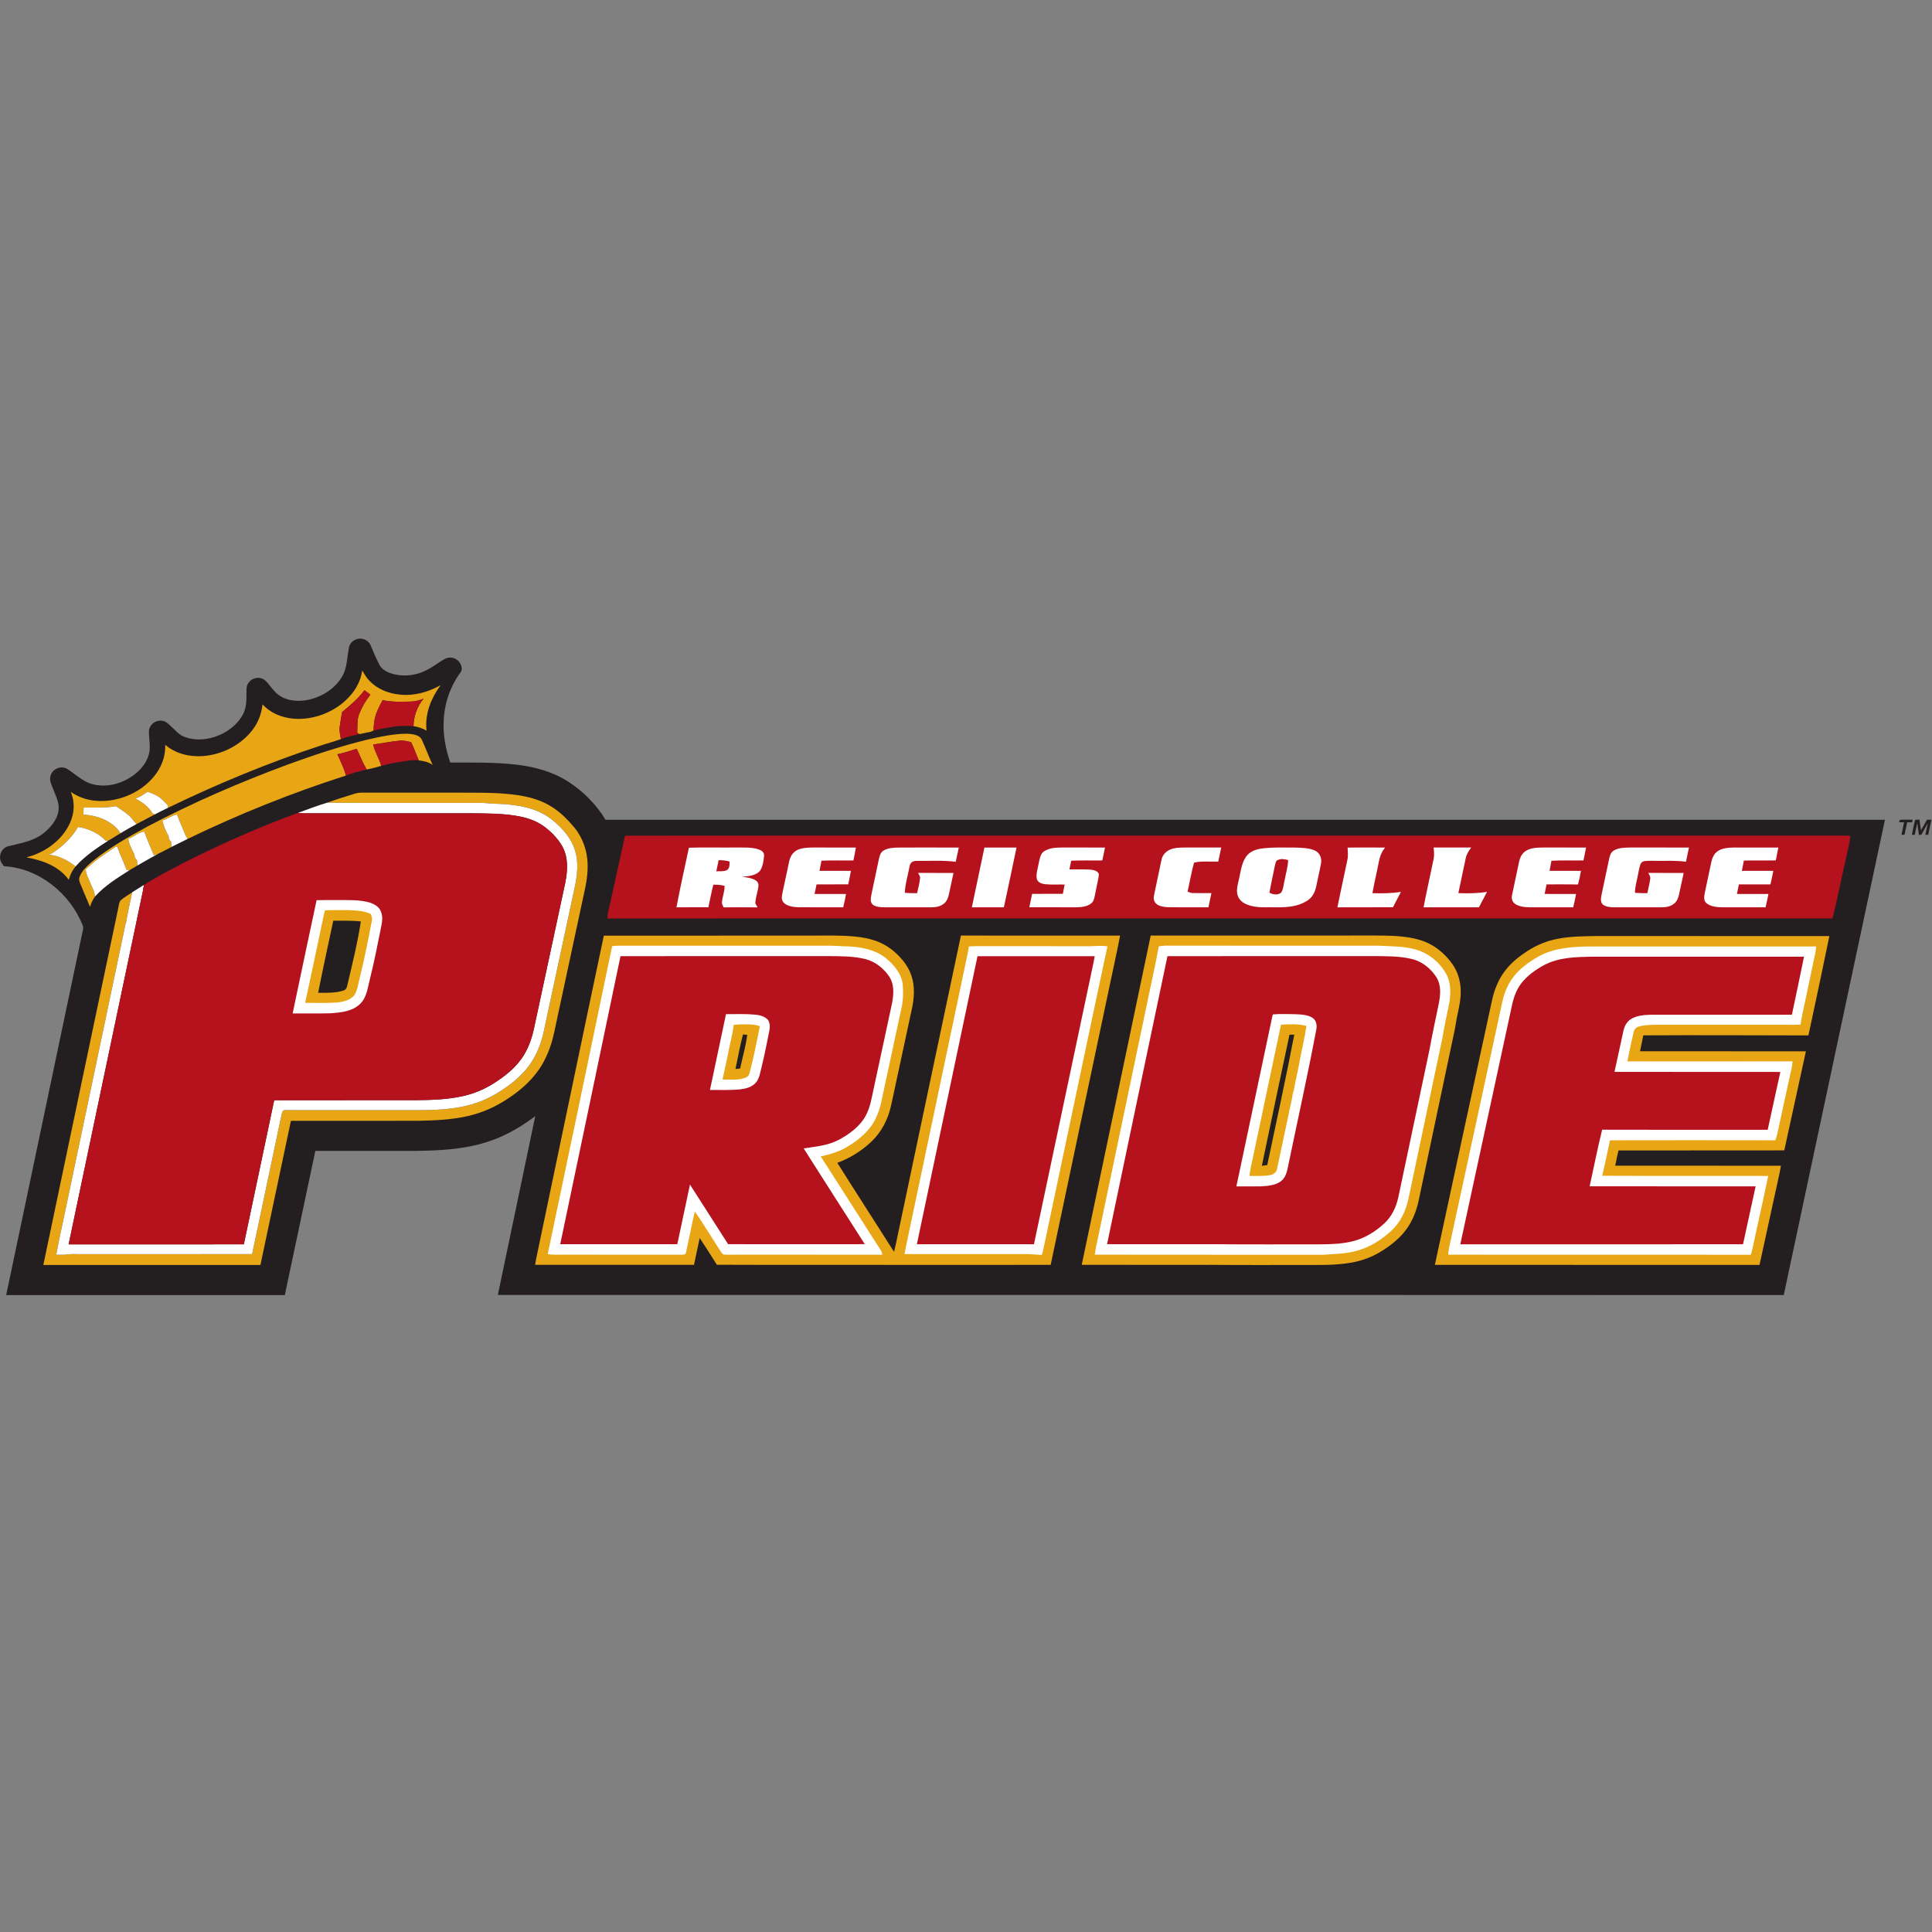 <?xml version="1.0" encoding="UTF-8"?>
<svg width="200px" height="200px" viewBox="0 0 200 200" version="1.1" xmlns="http://www.w3.org/2000/svg" xmlns:xlink="http://www.w3.org/1999/xlink">
    <rect x="0" y="0" width="200" height="200" fill="#808080" stroke="none"/>
    <!-- Generator: Sketch 51.3 (57544) - http://www.bohemiancoding.com/sketch -->
    <title>regis-ma</title>
    <desc>Created with Sketch.</desc>
    <defs></defs>
    <g id="regis-ma" stroke="none" stroke-width="1" fill="none" fill-rule="evenodd">
        <g id="regis-ma_BGL">
            <g id="regis-ma" transform="translate(0, 66)">
                <path d="M37.586,0.15 C37.96,0.252 38.237,0.493 38.385,0.852 C38.656,1.5 38.93,2.144 39.252,2.771 C39.484,3.23 39.908,3.499 40.379,3.671 C41.642,4.11 43.047,3.958 44.223,3.341 C44.842,3.012 45.407,2.579 46.013,2.228 C46.549,1.912 47.272,2.092 47.606,2.615 C47.783,2.902 47.912,3.335 47.662,3.621 C46.584,5.095 45.982,6.883 45.928,8.707 C45.861,10.16 46.145,11.568 46.611,12.939 C48.843,12.943 51.157,12.895 53.373,13.146 C55.269,13.364 57.083,13.832 58.718,14.848 C60.31,15.852 61.717,17.243 62.681,18.864 C106.83,18.866 150.98,18.862 195.128,18.866 C191.634,35.264 188.149,51.664 184.654,68.062 C169.497,68.054 154.336,68.071 139.18,68.054 C109.965,68.048 80.751,68.052 51.537,68.052 C52.826,61.88 54.124,55.711 55.411,49.539 C53.794,50.77 52.029,51.763 50.068,52.326 C47.802,52.992 45.378,53.112 43.028,53.139 C39.567,53.141 36.105,53.139 32.644,53.141 C31.589,58.117 30.544,63.097 29.483,68.072 C19.869,68.067 10.254,68.072 0.64,68.069 C3.247,55.652 5.856,43.233 8.469,30.815 C8.512,30.502 8.693,30.105 8.568,29.806 C7.25,26.493 4.033,23.864 0.411,23.672 C0.138,23.346 -0.048,23.027 0.014,22.582 C0.064,22.153 0.371,21.744 0.79,21.618 C2.018,21.3 3.3,21.132 4.346,20.37 C5.138,19.808 5.912,18.91 6.054,17.922 C6.178,17.148 5.799,16.477 5.541,15.774 C5.369,15.293 5.071,14.839 5.23,14.312 C5.43,13.585 6.309,13.216 6.963,13.6 C7.644,14.039 8.275,14.613 9.004,14.973 C10.374,15.58 11.96,15.349 13.238,14.625 C14.222,14.078 15.09,13.221 15.402,12.115 C15.643,11.293 15.37,10.374 15.427,9.585 C15.553,8.805 16.44,8.368 17.141,8.727 C17.738,9.109 18.167,9.741 18.763,10.126 C19.489,10.517 20.396,10.607 21.203,10.509 C22.765,10.317 24.377,9.383 25.137,7.975 C25.616,7.089 25.48,6.251 25.522,5.292 C25.539,4.562 26.279,4.035 26.98,4.204 C27.574,4.31 27.934,5.069 28.35,5.469 C29.11,6.397 30.274,6.641 31.422,6.521 C32.979,6.341 34.56,5.454 35.382,4.095 C35.976,3.156 35.907,1.984 36.146,0.931 C36.321,0.342 36.998,-0.018 37.586,0.15 Z" id="Shape" fill="#231F20" fill-rule="nonzero"></path>
                <path d="M37.495,3.409 C37.73,3.798 37.946,4.18 38.271,4.505 C39.091,5.35 40.226,5.789 41.384,5.904 C42.872,6.059 44.319,5.658 45.61,4.929 C44.608,6.314 43.966,7.898 44.156,9.637 C43.72,9.385 43.305,9.249 42.805,9.171 C42.818,8.167 43.192,7.083 43.859,6.323 C43.428,6.493 42.991,6.62 42.525,6.626 C41.537,6.645 40.575,6.697 39.605,6.474 C39.286,7.108 38.92,7.754 38.791,8.456 C38.707,8.843 38.679,9.237 38.666,9.632 C38.567,9.673 38.466,9.714 38.365,9.753 C37.98,9.837 37.591,9.908 37.206,9.995 C37.131,9.947 37.055,9.898 36.979,9.847 C37.02,9.213 36.932,8.45 37.2,7.866 C37.489,7.156 37.859,6.509 38.344,5.914 C38.144,5.758 37.939,5.599 37.731,5.454 C37.065,6.326 36.264,7.026 35.412,7.709 C35.331,8.209 35.239,8.709 35.171,9.213 C35.108,9.666 35.215,10.068 35.29,10.511 C34.589,10.767 33.865,10.953 33.158,11.192 C27.762,12.967 22.495,15.152 17.383,17.629 C17.375,17.534 17.367,17.44 17.358,17.345 C17.09,17.075 16.828,16.78 16.525,16.551 C16.146,16.289 15.711,16.103 15.273,15.968 C14.867,16.246 14.482,16.525 13.997,16.659 C14.684,16.999 15.404,17.512 15.782,18.194 C15.861,18.232 15.941,18.271 16.02,18.31 C15.391,18.649 14.758,18.983 14.125,19.314 C13.87,19.023 13.643,18.7 13.364,18.435 C12.954,18.067 12.462,17.764 12.006,17.456 C10.89,17.657 9.782,17.595 8.655,17.59 C8.649,17.836 8.644,18.082 8.638,18.328 C10.096,18.41 11.649,18.984 12.479,20.251 C12.058,20.507 11.644,20.779 11.214,21.021 C11.128,21.028 11.042,21.036 10.956,21.042 C10.216,20.247 9.137,19.764 8.074,19.606 C7.601,20.437 6.948,21.141 6.208,21.739 C5.808,22.025 5.495,22.338 5.022,22.483 C6.03,22.534 7.046,23.071 7.821,23.696 C7.469,24.131 7.261,24.538 7.126,25.083 C6.059,23.64 4.435,23.074 2.738,22.751 C4.609,22.285 6.426,21.006 7.232,19.218 C7.714,18.178 7.768,17.042 7.332,15.976 C8.503,16.805 9.979,17.056 11.382,16.858 C13.281,16.611 15.155,15.565 16.245,13.971 C16.837,13.103 17.131,12.158 17.104,11.103 C18.174,12.016 19.561,12.356 20.948,12.274 C22.813,12.151 24.664,11.282 25.893,9.864 C26.638,9.016 27.052,8.037 27.18,6.915 C28.014,7.836 29.187,8.297 30.408,8.397 C32.141,8.535 33.926,7.963 35.303,6.912 C36.425,6.035 37.298,4.85 37.495,3.409 Z" id="Shape" fill="#E8A614" fill-rule="nonzero"></path>
                <path d="M37.731,5.454 C37.939,5.599 38.144,5.758 38.344,5.914 C37.859,6.509 37.489,7.156 37.2,7.866 C36.932,8.45 37.02,9.213 36.979,9.847 C37.055,9.898 37.131,9.947 37.206,9.995 C36.556,10.139 35.912,10.266 35.29,10.511 C35.215,10.068 35.108,9.666 35.171,9.213 C35.239,8.709 35.331,8.209 35.412,7.709 C36.264,7.026 37.065,6.326 37.731,5.454 Z" id="Shape" fill="#B6121D" fill-rule="nonzero"></path>
                <path d="M43.859,6.323 C43.192,7.083 42.818,8.167 42.805,9.171 C42.033,9.121 41.268,9.122 40.505,9.269 C39.773,9.382 39.061,9.49 38.365,9.753 C38.466,9.714 38.567,9.673 38.666,9.632 C38.679,9.237 38.707,8.843 38.791,8.456 C38.92,7.754 39.286,7.108 39.605,6.474 C40.575,6.697 41.537,6.645 42.525,6.626 C42.991,6.62 43.428,6.493 43.859,6.323 Z" id="Shape" fill="#B6121D" fill-rule="nonzero"></path>
                <path d="M42.146,9.955 C42.646,9.979 43.44,10.053 43.669,10.585 C44.064,11.444 44.394,12.332 44.787,13.19 C44.362,12.862 43.874,12.789 43.356,12.713 C43.076,12.088 42.859,11.441 42.559,10.825 C42.22,10.752 41.862,10.655 41.514,10.66 C40.546,10.743 39.589,10.941 38.63,11.073 C38.804,11.854 39.252,12.511 39.469,13.283 C38.97,13.432 38.467,13.561 37.956,13.661 C37.568,12.964 37.247,12.238 36.927,11.51 C36.259,11.719 35.618,11.953 34.926,12.078 C35.247,12.794 35.615,13.526 35.811,14.286 C30.198,16.078 24.709,18.288 19.406,20.852 C19.109,20.314 18.926,19.74 18.666,19.185 C18.555,18.892 18.442,18.601 18.323,18.312 C17.765,18.408 17.363,18.79 16.816,18.922 C16.92,19.497 17.179,20.048 17.452,20.559 C17.464,20.654 17.474,20.75 17.485,20.845 C17.563,20.951 17.643,21.056 17.722,21.161 C17.731,21.332 17.739,21.504 17.748,21.676 C17.291,21.907 16.852,22.16 16.387,22.372 C16.233,22.428 16.081,22.482 15.928,22.539 C15.579,21.724 15.233,20.906 14.919,20.076 C14.294,20.179 13.894,20.632 13.286,20.824 C13.336,21.393 13.673,21.946 13.913,22.459 C13.928,22.562 13.943,22.665 13.958,22.767 C14.034,22.863 14.11,22.959 14.184,23.056 C14.198,23.235 14.211,23.416 14.225,23.595 C13.952,23.765 13.677,23.929 13.397,24.088 C13.298,24.076 13.199,24.062 13.099,24.048 C12.818,23.224 12.403,22.454 12.132,21.628 C12.076,21.637 12.019,21.645 11.961,21.656 C11.197,22.202 10.389,22.683 9.658,23.295 C9.397,23.523 9.147,23.762 8.874,23.976 C8.885,24.509 9.163,24.888 9.349,25.404 C9.532,25.904 9.809,26.276 9.822,26.823 C9.591,27.161 9.433,27.481 9.319,27.876 C9.004,27.11 8.676,26.351 8.353,25.589 C8.247,25.301 8.115,25.066 8.245,24.76 C8.476,24.11 9.097,23.565 9.613,23.129 C11.321,21.744 13.343,20.613 15.269,19.56 C19.919,17.104 24.78,15.004 29.707,13.176 C32.418,12.187 35.176,11.262 37.981,10.579 C39.33,10.264 40.757,9.955 42.146,9.955 Z" id="Shape" fill="#E8A614" fill-rule="nonzero"></path>
                <path d="M41.514,10.66 C41.862,10.655 42.22,10.752 42.559,10.825 C42.859,11.441 43.076,12.088 43.356,12.713 C42.719,12.632 42.145,12.772 41.519,12.853 C40.818,12.967 40.144,13.07 39.469,13.283 C39.252,12.511 38.804,11.854 38.63,11.073 C39.589,10.941 40.546,10.743 41.514,10.66 Z" id="Shape" fill="#B6121D" fill-rule="nonzero"></path>
                <path d="M36.927,11.51 C37.247,12.238 37.568,12.964 37.956,13.661 C37.229,13.812 36.503,14.023 35.811,14.286 C35.615,13.526 35.247,12.794 34.926,12.078 C35.618,11.953 36.259,11.719 36.927,11.51 Z" id="Shape" fill="#B6121D" fill-rule="nonzero"></path>
                <path d="M15.273,15.968 C15.711,16.103 16.146,16.289 16.525,16.551 C16.828,16.78 17.09,17.075 17.358,17.345 C17.367,17.44 17.375,17.534 17.383,17.629 C16.924,17.847 16.468,18.069 16.02,18.31 C15.941,18.271 15.861,18.232 15.782,18.194 C15.404,17.512 14.684,16.999 13.997,16.659 C14.482,16.525 14.867,16.246 15.273,15.968 Z" id="Shape" fill="#FFFFFF" fill-rule="nonzero"></path>
                <path d="M38.233,16.056 C41.43,16.057 44.627,16.056 47.823,16.056 C49.085,16.057 50.35,16.053 51.61,16.117 C53.401,16.247 55.157,16.423 56.758,17.309 C57.86,17.912 58.715,18.779 59.514,19.732 C60.125,20.516 60.546,21.455 60.721,22.434 C60.954,23.65 60.796,24.915 60.538,26.115 C59.488,30.993 58.44,35.873 57.394,40.753 C57.137,41.98 56.741,43.153 56.098,44.236 C55.221,45.711 53.967,46.816 52.545,47.749 C51.286,48.591 49.89,49.206 48.411,49.538 C46.741,49.918 44.988,49.992 43.281,50.023 C38.892,50.032 34.503,50.02 30.115,50.028 C29.062,55.002 28.015,59.977 26.959,64.95 C19.468,64.951 11.976,64.954 4.485,64.95 C7.05,52.678 9.642,40.406 12.215,28.135 C12.286,27.845 12.308,27.5 12.452,27.235 C12.821,26.902 13.276,26.656 13.683,26.371 C13.449,27.508 13.176,28.646 13.001,29.793 C12.994,29.663 12.989,29.534 12.983,29.404 C12.948,29.889 12.862,30.357 12.747,30.828 C10.763,40.273 8.771,49.735 6.791,59.179 C6.472,60.75 6.102,62.314 5.822,63.893 C6.12,63.894 6.418,63.899 6.715,63.893 C7.254,63.788 7.784,63.833 8.328,63.83 C14.252,63.825 20.177,63.835 26.101,63.823 C27.114,59.027 28.132,54.222 29.139,49.425 C29.194,49.259 29.208,49.035 29.362,48.936 C29.707,48.9 30.062,48.926 30.41,48.922 C34.532,48.924 38.654,48.921 42.776,48.924 C44.992,48.925 47.103,48.895 49.234,48.196 C50.727,47.709 52.019,46.891 53.238,45.915 C53.861,45.377 54.466,44.772 54.925,44.085 C55.608,43.083 56.035,41.937 56.294,40.758 C57.316,36.008 58.334,31.256 59.355,26.505 C59.661,25.113 59.955,23.746 59.603,22.329 C59.264,20.861 58.193,19.677 57.037,18.771 C55.494,17.59 53.499,17.291 51.609,17.213 C50.974,17.218 50.35,17.109 49.716,17.114 C45.174,17.109 40.631,17.112 36.088,17.112 C35.359,17.118 34.631,17.115 33.902,17.084 C34.834,16.739 35.784,16.458 36.731,16.16 C37.208,16.001 37.729,16.062 38.233,16.056 Z" id="Shape" fill="#E8A614" fill-rule="nonzero"></path>
                <path d="M33.902,17.084 C34.631,17.115 35.359,17.118 36.088,17.112 C40.631,17.112 45.174,17.109 49.716,17.114 C50.35,17.109 50.974,17.218 51.609,17.213 C53.499,17.291 55.494,17.59 57.037,18.771 C58.193,19.677 59.264,20.861 59.603,22.329 C59.955,23.746 59.661,25.113 59.355,26.505 C58.334,31.256 57.316,36.008 56.294,40.758 C56.035,41.937 55.608,43.083 54.925,44.085 C54.466,44.772 53.861,45.377 53.238,45.915 C52.019,46.891 50.727,47.709 49.234,48.196 C47.103,48.895 44.992,48.925 42.776,48.924 C38.654,48.921 34.532,48.924 30.41,48.922 C30.062,48.926 29.707,48.9 29.362,48.936 C29.208,49.035 29.194,49.259 29.139,49.425 C28.132,54.222 27.114,59.027 26.101,63.823 C20.177,63.835 14.252,63.825 8.328,63.83 C7.784,63.833 7.254,63.788 6.715,63.893 C6.418,63.899 6.12,63.894 5.822,63.893 C6.102,62.314 6.472,60.75 6.791,59.179 C8.771,49.735 10.763,40.273 12.747,30.828 C12.862,30.357 12.948,29.889 12.983,29.404 C12.989,29.534 12.994,29.663 13.001,29.793 C13.176,28.646 13.449,27.508 13.683,26.371 C14.083,26.107 14.495,25.859 14.9,25.605 C14.867,25.82 14.832,26.034 14.79,26.249 C12.227,38.437 9.664,50.627 7.104,62.818 C13.15,62.814 19.196,62.825 25.242,62.811 C26.278,57.837 27.35,52.868 28.384,47.893 C33.267,47.884 38.15,47.894 43.032,47.888 C44.661,47.879 46.38,47.82 47.972,47.457 C49.134,47.192 50.235,46.715 51.234,46.067 C52.279,45.383 53.235,44.644 53.967,43.618 C54.654,42.661 55.036,41.581 55.283,40.439 C56.361,35.416 57.444,30.387 58.519,25.365 C58.763,24.109 58.847,22.815 58.227,21.649 C57.754,20.789 57.015,20.056 56.222,19.485 C55.473,18.967 54.617,18.673 53.727,18.505 C52.095,18.193 50.366,18.206 48.707,18.192 C43.281,18.191 37.855,18.192 32.429,18.191 C31.902,18.191 31.38,18.216 30.854,18.146 C31.865,17.78 32.872,17.391 33.902,17.084 Z" id="Shape" fill="#FFFFFF" fill-rule="nonzero"></path>
                <path d="M12.006,17.456 C12.462,17.764 12.954,18.067 13.364,18.435 C13.643,18.7 13.87,19.023 14.125,19.314 C13.57,19.61 13.018,19.924 12.479,20.251 C11.649,18.984 10.096,18.41 8.638,18.328 C8.644,18.082 8.649,17.836 8.655,17.59 C9.782,17.595 10.89,17.657 12.006,17.456 Z" id="Shape" fill="#FFFFFF" fill-rule="nonzero"></path>
                <path d="M30.806,18.164 L30.835,18.154 L30.854,18.146 C31.38,18.216 31.902,18.191 32.429,18.191 C37.855,18.192 43.281,18.191 48.707,18.192 C50.366,18.206 52.095,18.193 53.727,18.505 C54.617,18.673 55.473,18.967 56.222,19.485 C57.015,20.056 57.754,20.789 58.227,21.649 C58.847,22.815 58.763,24.109 58.519,25.365 C57.444,30.387 56.361,35.416 55.283,40.439 C55.036,41.581 54.654,42.661 53.967,43.618 C53.235,44.644 52.279,45.383 51.234,46.067 C50.235,46.715 49.134,47.192 47.972,47.457 C46.38,47.82 44.661,47.879 43.032,47.888 C38.15,47.894 33.267,47.884 28.384,47.893 C27.35,52.868 26.278,57.837 25.242,62.811 C19.196,62.825 13.15,62.814 7.104,62.818 C9.664,50.627 12.227,38.437 14.79,26.249 C14.832,26.034 14.867,25.82 14.9,25.605 C16.209,24.774 17.551,24.092 18.917,23.367 C22.779,21.421 26.741,19.639 30.806,18.164 Z" id="Shape" fill="#B6121D" fill-rule="nonzero"></path>
                <path d="M18.323,18.312 C18.442,18.601 18.555,18.892 18.666,19.185 C18.926,19.74 19.109,20.314 19.406,20.852 C18.85,21.122 18.297,21.396 17.748,21.676 C17.739,21.504 17.731,21.332 17.722,21.161 C17.643,21.056 17.563,20.951 17.485,20.845 C17.474,20.75 17.464,20.654 17.452,20.559 C17.179,20.048 16.92,19.497 16.816,18.922 C17.363,18.79 17.765,18.408 18.323,18.312 Z" id="Shape" fill="#FFFFFF" fill-rule="nonzero"></path>
                <path d="M196.684,18.873 C197.118,18.829 197.562,18.863 197.997,18.858 C197.976,18.946 197.956,19.035 197.936,19.124 C197.767,19.124 197.599,19.124 197.431,19.124 C197.338,19.555 197.247,19.985 197.156,20.415 C197.05,20.418 196.945,20.419 196.839,20.42 C196.924,19.989 197.015,19.56 197.108,19.131 C196.929,19.124 196.748,19.118 196.569,19.112 C196.606,19.031 196.644,18.951 196.684,18.873 Z" id="Shape" fill="#231F20" fill-rule="nonzero"></path>
                <path d="M198.257,18.874 C198.404,18.858 198.55,18.847 198.697,18.839 C198.752,19.21 198.805,19.581 198.858,19.953 C199.07,19.589 199.279,19.223 199.485,18.856 C199.637,18.856 199.788,18.857 199.939,18.857 C199.831,19.379 199.72,19.9 199.606,20.421 C199.508,20.419 199.409,20.416 199.312,20.414 C199.398,20.011 199.484,19.609 199.568,19.205 C199.349,19.606 199.127,20.005 198.906,20.405 C198.82,20.416 198.733,20.426 198.647,20.438 C198.582,20.029 198.527,19.62 198.474,19.21 C198.384,19.611 198.297,20.014 198.212,20.416 C198.112,20.418 198.014,20.42 197.915,20.421 C198.033,19.908 198.109,19.38 198.257,18.874 Z" id="Shape" fill="#231F20" fill-rule="nonzero"></path>
                <path d="M8.074,19.606 C9.137,19.764 10.216,20.247 10.956,21.042 C11.042,21.036 11.128,21.028 11.214,21.021 C10.013,21.787 8.774,22.627 7.821,23.696 C7.046,23.071 6.03,22.534 5.022,22.483 C5.495,22.338 5.808,22.025 6.208,21.739 C6.948,21.141 7.601,20.437 8.074,19.606 Z" id="Shape" fill="#FFFFFF" fill-rule="nonzero"></path>
                <path d="M14.919,20.076 C15.233,20.906 15.579,21.724 15.928,22.539 C16.081,22.482 16.233,22.428 16.387,22.372 C15.666,22.779 14.938,23.175 14.225,23.595 C14.211,23.416 14.198,23.235 14.184,23.056 C14.11,22.959 14.034,22.863 13.958,22.767 C13.943,22.665 13.928,22.562 13.913,22.459 C13.673,21.946 13.336,21.393 13.286,20.824 C13.894,20.632 14.294,20.179 14.919,20.076 Z" id="Shape" fill="#FFFFFF" fill-rule="nonzero"></path>
                <path d="M64.704,20.512 C76.405,20.492 88.11,20.51 99.811,20.503 C129.884,20.505 159.958,20.502 190.032,20.503 C190.534,20.501 191.036,20.501 191.537,20.517 C191.488,21.305 191.248,22.086 191.093,22.862 C190.611,24.927 190.231,27.025 189.691,29.075 C147.422,29.081 105.148,29.069 62.879,29.081 C62.893,28.562 63.038,28.079 63.146,27.576 C63.668,25.225 64.182,22.862 64.704,20.512 Z" id="Shape" fill="#B6121D" fill-rule="nonzero"></path>
                <path d="M12.132,21.628 C12.403,22.454 12.818,23.224 13.099,24.048 C13.199,24.062 13.298,24.076 13.397,24.088 C12.15,24.879 10.809,25.714 9.822,26.823 C9.809,26.276 9.532,25.904 9.349,25.404 C9.163,24.888 8.885,24.509 8.874,23.976 C9.147,23.762 9.397,23.523 9.658,23.295 C10.389,22.683 11.197,22.202 11.961,21.656 C12.019,21.645 12.076,21.637 12.132,21.628 Z" id="Shape" fill="#FFFFFF" fill-rule="nonzero"></path>
                <path d="M71.316,21.756 C72.859,21.706 74.415,21.75 75.962,21.735 C76.777,21.75 77.71,21.671 78.495,21.914 C78.804,22.023 79.128,22.202 79.097,22.583 C79.051,23.078 78.977,23.648 78.718,24.082 C78.319,24.657 77.446,24.704 76.81,24.768 C77.276,24.821 77.806,24.879 78.215,25.128 C78.389,25.229 78.506,25.408 78.519,25.611 C78.486,26.251 78.204,26.883 78.191,27.524 C78.264,27.663 78.343,27.799 78.43,27.931 C77.258,27.919 76.082,27.921 74.91,27.929 C74.833,27.756 74.708,27.581 74.737,27.384 C74.791,26.811 75.016,26.289 75.011,25.705 C74.627,25.596 74.244,25.579 73.846,25.582 C73.643,26.355 73.503,27.142 73.332,27.922 C72.231,27.926 71.129,27.924 70.028,27.923 C70.419,25.861 70.874,23.807 71.316,21.756 Z" id="Shape" fill="#FFFFFF" fill-rule="nonzero"></path>
                <path d="M84.162,21.735 C85.64,21.738 87.119,21.734 88.597,21.738 C88.529,22.185 88.439,22.63 88.344,23.073 C87.243,23.093 86.139,23.049 85.038,23.098 C84.975,23.449 84.905,23.798 84.833,24.148 C85.917,24.153 87.002,24.149 88.086,24.15 C88.005,24.617 87.905,25.08 87.811,25.544 C86.718,25.556 85.624,25.546 84.531,25.551 C84.464,25.881 84.394,26.212 84.324,26.543 C85.408,26.546 86.493,26.541 87.577,26.546 C87.502,27.011 87.403,27.469 87.288,27.926 C85.743,27.917 84.194,27.932 82.649,27.921 C82.15,27.9 81.442,27.821 81.103,27.413 C80.839,27.085 80.941,26.748 81.011,26.375 C81.25,25.3 81.468,24.218 81.702,23.142 C81.807,22.68 82.047,22.265 82.469,22.03 C82.958,21.759 83.613,21.741 84.162,21.735 Z" id="Shape" fill="#FFFFFF" fill-rule="nonzero"></path>
                <path d="M93.121,21.738 C95.165,21.738 97.209,21.727 99.253,21.741 C99.143,22.23 99.04,22.719 98.939,23.21 C97.604,23.041 96.237,23.134 94.893,23.118 C94.435,23.127 94.242,23.273 94.149,23.722 C93.995,24.617 93.696,25.518 93.667,26.426 C94.092,26.458 94.517,26.463 94.943,26.458 C95.042,25.929 95.213,25.398 95.245,24.861 C95.253,24.686 95.113,24.514 95.037,24.361 C96.259,24.375 97.481,24.356 98.703,24.371 C98.555,25.049 98.411,25.726 98.269,26.403 C98.174,26.814 98.095,27.191 97.777,27.491 C97.392,27.841 96.907,27.922 96.405,27.924 C94.805,27.924 93.208,27.922 91.609,27.926 C91.208,27.917 90.665,27.91 90.341,27.639 C90.048,27.364 90.144,26.975 90.203,26.626 C90.464,25.407 90.723,24.187 90.975,22.965 C91.059,22.607 91.128,22.27 91.457,22.054 C91.917,21.758 92.587,21.75 93.121,21.738 Z" id="Shape" fill="#FFFFFF" fill-rule="nonzero"></path>
                <path d="M101.908,21.738 C103.016,21.734 104.122,21.735 105.23,21.738 C104.797,23.801 104.368,25.865 103.921,27.926 C102.815,27.921 101.71,27.926 100.606,27.923 C101.033,25.86 101.475,23.799 101.908,21.738 Z" id="Shape" fill="#FFFFFF" fill-rule="nonzero"></path>
                <path d="M109.902,21.736 C111.398,21.738 112.895,21.73 114.391,21.74 C114.294,22.184 114.201,22.628 114.109,23.074 C113.036,23.093 111.961,23.047 110.89,23.1 C110.832,23.401 110.77,23.7 110.708,24 C111.408,24.014 112.111,23.982 112.809,24.018 C113.151,24.044 113.589,24.117 113.754,24.463 C113.727,25.018 113.55,25.568 113.456,26.117 C113.362,26.514 113.327,26.965 113.139,27.329 C112.766,27.837 112.001,27.913 111.42,27.923 C109.798,27.924 108.175,27.924 106.555,27.922 C106.654,27.46 106.751,26.997 106.843,26.532 C107.904,26.525 108.967,26.536 110.028,26.526 C110.085,26.206 110.146,25.886 110.212,25.567 C109.532,25.551 108.839,25.601 108.162,25.531 C107.817,25.478 107.455,25.362 107.332,24.998 C107.221,24.476 107.444,23.868 107.531,23.345 C107.625,22.94 107.696,22.386 108.067,22.135 C108.611,21.778 109.271,21.739 109.902,21.736 Z" id="Shape" fill="#FFFFFF" fill-rule="nonzero"></path>
                <path d="M122.65,21.736 C123.907,21.736 125.163,21.735 126.42,21.736 C126.318,22.222 126.217,22.707 126.115,23.192 C125.288,23.229 124.411,23.108 123.608,23.297 C123.332,24.286 123.163,25.303 122.939,26.305 C123.132,26.382 123.314,26.458 123.527,26.45 C124.151,26.459 124.777,26.445 125.403,26.453 C125.305,26.944 125.2,27.433 125.098,27.923 C123.692,27.917 122.284,27.938 120.879,27.914 C120.43,27.885 119.754,27.803 119.534,27.346 C119.349,27.032 119.464,26.731 119.523,26.4 C119.778,25.259 119.994,24.11 120.247,22.969 C120.348,22.497 120.703,22.127 121.141,21.944 C121.619,21.746 122.14,21.741 122.65,21.736 Z" id="Shape" fill="#FFFFFF" fill-rule="nonzero"></path>
                <path d="M139.504,21.745 C140.796,21.72 142.095,21.743 143.388,21.738 C142.78,22.44 142.761,23.228 142.559,24.09 C142.397,24.878 142.212,25.664 142.074,26.458 C143.061,26.493 144.045,26.483 145.023,26.326 C144.755,26.859 144.474,27.387 144.202,27.918 C142.284,27.931 140.365,27.921 138.447,27.923 C138.781,26.29 139.133,24.66 139.478,23.03 C139.577,22.597 139.524,22.18 139.504,21.745 Z" id="Shape" fill="#FFFFFF" fill-rule="nonzero"></path>
                <path d="M148.406,21.734 C149.702,21.736 150.997,21.738 152.293,21.736 C152.038,22.083 151.813,22.435 151.726,22.866 C151.469,24.061 151.225,25.259 150.968,26.454 C151.961,26.496 152.953,26.483 153.936,26.326 C153.663,26.862 153.382,27.394 153.098,27.926 C151.189,27.921 149.279,27.927 147.369,27.923 C147.686,26.241 148.073,24.573 148.413,22.897 C148.486,22.506 148.452,22.125 148.406,21.734 Z" id="Shape" fill="#FFFFFF" fill-rule="nonzero"></path>
                <path d="M159.748,21.735 C161.228,21.739 162.709,21.73 164.189,21.74 C164.096,22.183 164.008,22.627 163.922,23.071 C162.818,23.097 161.709,23.042 160.606,23.104 C160.544,23.452 160.474,23.801 160.408,24.149 C161.491,24.151 162.575,24.149 163.659,24.15 C163.582,24.626 163.484,25.094 163.355,25.558 C162.27,25.541 161.185,25.551 160.1,25.552 C160.034,25.881 159.966,26.211 159.9,26.54 C160.984,26.55 162.068,26.54 163.152,26.546 C163.071,27.011 162.974,27.471 162.856,27.928 C161.356,27.918 159.857,27.927 158.358,27.924 C157.851,27.913 157.228,27.86 156.808,27.546 C156.509,27.311 156.454,26.977 156.535,26.62 C156.767,25.494 157.017,24.37 157.248,23.244 C157.345,22.768 157.552,22.337 157.975,22.072 C158.477,21.758 159.171,21.739 159.748,21.735 Z" id="Shape" fill="#FFFFFF" fill-rule="nonzero"></path>
                <path d="M168.704,21.736 C170.75,21.738 172.795,21.73 174.84,21.74 C174.731,22.228 174.63,22.718 174.531,23.209 C173.509,23.064 172.511,23.127 171.483,23.113 C171.071,23.117 170.651,23.09 170.242,23.141 C170.019,23.165 169.859,23.32 169.794,23.529 C169.671,23.922 169.613,24.337 169.526,24.739 C169.42,25.309 169.247,25.836 169.253,26.421 C169.678,26.458 170.105,26.464 170.531,26.459 C170.627,25.966 170.771,25.478 170.83,24.979 C170.873,24.724 170.733,24.569 170.622,24.36 C171.846,24.377 173.07,24.356 174.294,24.371 C174.129,25.114 173.974,25.859 173.811,26.603 C173.725,26.968 173.599,27.307 173.297,27.551 C172.914,27.851 172.463,27.923 171.987,27.924 C170.389,27.923 168.791,27.923 167.192,27.926 C166.787,27.918 166.25,27.908 165.923,27.634 C165.644,27.367 165.734,26.965 165.791,26.627 C166.058,25.384 166.319,24.14 166.579,22.897 C166.66,22.562 166.738,22.256 167.045,22.057 C167.502,21.759 168.173,21.75 168.704,21.736 Z" id="Shape" fill="#FFFFFF" fill-rule="nonzero"></path>
                <path d="M179.557,21.736 C181.069,21.734 182.58,21.736 184.092,21.738 C184.005,22.18 183.915,22.623 183.831,23.068 C182.729,23.09 181.626,23.062 180.525,23.085 C180.453,23.438 180.382,23.793 180.318,24.148 C181.403,24.153 182.488,24.149 183.574,24.15 C183.483,24.618 183.384,25.085 183.276,25.55 C182.187,25.55 181.097,25.547 180.008,25.55 C179.938,25.88 179.871,26.211 179.809,26.543 C180.895,26.546 181.981,26.541 183.068,26.546 C182.977,27.008 182.877,27.466 182.771,27.924 C181.279,27.922 179.788,27.926 178.297,27.924 C177.765,27.917 177.086,27.86 176.661,27.507 C176.313,27.205 176.419,26.762 176.491,26.366 C176.721,25.32 176.938,24.27 177.16,23.223 C177.254,22.781 177.44,22.374 177.821,22.109 C178.304,21.772 178.987,21.745 179.557,21.736 Z" id="Shape" fill="#FFFFFF" fill-rule="nonzero"></path>
                <path d="M130.845,21.806 C131.891,21.701 132.956,21.74 134.006,21.74 C134.698,21.764 135.529,21.758 136.162,22.069 C136.641,22.315 136.84,22.856 136.755,23.372 C136.609,24.165 136.415,24.953 136.256,25.744 C136.12,26.399 135.813,26.992 135.199,27.311 C133.884,28.096 132.315,27.89 130.852,27.926 C130.019,27.922 128.81,27.788 128.293,27.041 C127.796,26.319 128.204,25.409 128.336,24.632 C128.486,23.914 128.627,23.075 129.134,22.511 C129.576,22.02 130.218,21.885 130.845,21.806 Z" id="Shape" fill="#FFFFFF" fill-rule="nonzero"></path>
                <path d="M133.346,23.03 C133.33,23.768 133.085,24.503 132.96,25.234 C132.868,25.61 132.843,26.063 132.638,26.394 C132.308,26.684 131.768,26.623 131.411,26.408 C131.58,25.466 131.792,24.532 131.98,23.594 C132.029,23.413 132.048,23.179 132.209,23.06 C132.588,22.859 132.953,22.936 133.346,23.03 Z" id="Shape" fill="#B6121D" fill-rule="nonzero"></path>
                <path d="M74.394,23.046 C74.785,23.044 75.15,23.076 75.527,23.182 C75.522,23.513 75.555,23.918 75.21,24.096 C74.895,24.23 74.488,24.18 74.151,24.196 C74.231,23.812 74.31,23.428 74.394,23.046 Z" id="Shape" fill="#B6121D" fill-rule="nonzero"></path>
                <path d="M34.826,27.176 C35.986,27.185 37.172,27.109 38.299,27.442 C38.784,27.604 39.287,27.897 39.45,28.414 C39.69,29.038 39.508,29.657 39.388,30.283 C39.05,31.951 38.728,33.618 38.313,35.268 C38.068,36.188 37.999,37.211 37.286,37.917 C36.486,38.704 35.261,38.823 34.197,38.895 C32.897,38.93 31.595,38.905 30.294,38.909 C31.115,35.001 31.936,31.088 32.775,27.185 C33.457,27.165 34.143,27.182 34.826,27.176 Z" id="Shape" fill="#FFFFFF" fill-rule="nonzero"></path>
                <path d="M33.657,28.235 C34.464,28.193 35.279,28.232 36.088,28.216 C36.847,28.254 37.712,28.276 38.399,28.623 C38.492,28.885 38.558,29.104 38.485,29.385 C38.107,31.33 37.726,33.273 37.247,35.196 C37.09,35.769 37.027,36.456 36.715,36.967 C36.318,37.547 35.49,37.722 34.834,37.78 C33.756,37.849 32.67,37.827 31.591,37.809 C32.256,34.768 32.883,31.719 33.529,28.674 C33.565,28.526 33.603,28.376 33.657,28.235 Z" id="Shape" fill="#E8A614" fill-rule="nonzero"></path>
                <path d="M34.5,29.314 C35.455,29.32 36.403,29.279 37.355,29.387 C37.02,31.596 36.471,33.793 35.962,35.97 C35.894,36.237 35.852,36.443 35.56,36.536 C34.748,36.816 33.783,36.77 32.932,36.775 C33.425,34.283 33.971,31.798 34.5,29.314 Z" id="Shape" fill="#231F20" fill-rule="nonzero"></path>
                <path d="M84.038,30.852 C85.543,30.857 87.086,30.801 88.584,30.959 C89.922,31.098 91.191,31.437 92.274,32.269 C93.168,32.977 93.98,33.89 94.346,34.991 C94.733,36.098 94.64,37.362 94.386,38.491 C93.667,41.812 92.962,45.137 92.242,48.458 C91.924,49.879 91.252,51.201 90.184,52.204 C89.174,53.152 87.98,53.898 86.679,54.379 C88.618,57.462 90.603,60.52 92.554,63.596 C92.703,63.003 92.821,62.404 92.946,61.804 C95.129,51.489 97.282,41.163 99.474,30.85 C104.965,30.856 110.458,30.849 115.95,30.854 C115.647,32.469 115.276,34.073 114.945,35.685 C112.887,45.435 110.816,55.186 108.765,64.938 C103.635,64.953 98.505,64.939 93.375,64.944 C86.988,64.924 80.598,64.954 74.209,64.927 C73.625,64.001 73.04,63.073 72.434,62.159 C72.228,63.081 72.043,64.009 71.842,64.932 C66.361,64.94 60.878,64.938 55.396,64.935 C55.452,64.579 55.518,64.227 55.594,63.875 C57.905,52.874 60.183,41.854 62.509,30.858 C69.686,30.871 76.861,30.844 84.038,30.852 Z" id="Shape" fill="#E8A614" fill-rule="nonzero"></path>
                <path d="M119.121,30.848 C126.858,30.842 134.597,30.847 142.334,30.845 C143.855,30.853 145.536,30.862 146.998,31.309 C148.42,31.738 149.611,32.698 150.432,33.923 C150.977,34.752 151.228,35.731 151.214,36.719 C151.211,37.873 150.867,38.867 150.702,39.996 C150.638,40.413 150.55,40.824 150.459,41.234 C149.259,46.92 148.057,52.604 146.857,58.29 C146.635,59.325 146.246,60.343 145.623,61.205 C144.911,62.209 143.904,62.988 142.856,63.616 C141.966,64.15 140.983,64.503 139.965,64.694 C138.168,65.018 136.453,64.938 134.637,64.951 C131.567,64.945 128.496,64.967 125.426,64.936 C120.944,64.934 116.462,64.945 111.981,64.931 C114.36,53.57 116.737,42.208 119.121,30.848 Z" id="Shape" fill="#E8A614" fill-rule="nonzero"></path>
                <path d="M165.3,30.897 C173.325,30.901 181.35,30.893 189.375,30.901 C188.665,34.331 187.952,37.763 187.206,41.186 C181.509,41.177 175.809,41.146 170.112,41.179 C170.006,41.729 169.888,42.276 169.777,42.825 C175.5,42.838 181.223,42.819 186.946,42.834 C186.194,46.25 185.452,49.668 184.707,53.085 C178.987,53.098 173.266,53.086 167.546,53.091 C167.421,53.615 167.307,54.141 167.209,54.673 C172.926,54.68 178.644,54.664 184.361,54.68 C184.314,54.951 184.264,55.224 184.207,55.494 C183.518,58.644 182.834,61.793 182.144,64.943 C170.941,64.943 159.739,64.946 148.536,64.94 C150.488,55.825 152.482,46.71 154.444,37.596 C154.695,36.425 155.138,35.321 155.891,34.38 C156.514,33.591 157.286,32.993 158.121,32.447 C159.076,31.83 160.143,31.389 161.262,31.182 C162.565,30.924 163.963,30.921 165.3,30.897 Z" id="Shape" fill="#E8A614" fill-rule="nonzero"></path>
                <path d="M63.368,31.939 C63.864,31.884 64.36,31.894 64.858,31.899 C71.714,31.897 78.57,31.9 85.426,31.897 C86.27,31.875 87.107,31.971 87.95,31.975 C89.269,32.062 90.574,32.313 91.644,33.139 C92.49,33.82 93.278,34.727 93.446,35.833 C93.524,36.775 93.5,37.715 93.258,38.633 C92.57,41.806 91.893,44.983 91.211,48.156 C91.081,48.715 90.91,49.263 90.652,49.779 C90.079,51.023 88.914,51.991 87.762,52.685 C86.896,53.219 85.948,53.497 84.962,53.711 C86.921,56.755 88.857,59.813 90.813,62.859 C91.028,63.203 91.278,63.475 91.338,63.89 C86.298,63.878 81.256,63.89 76.215,63.885 C75.783,63.88 75.346,63.909 74.917,63.87 C74.781,63.832 74.694,63.663 74.612,63.557 C73.715,62.178 72.866,60.76 71.928,59.407 C71.606,60.797 71.332,62.203 71.03,63.599 C70.982,63.903 70.8,63.876 70.541,63.888 C66.424,63.881 62.29,63.889 58.17,63.884 C57.676,63.886 57.19,63.914 56.7,63.828 C58.921,53.239 61.15,42.645 63.346,32.05 L63.368,31.939 Z" id="Shape" fill="#FFFFFF" fill-rule="nonzero"></path>
                <path d="M101.83,31.948 C105.531,31.948 109.233,31.947 112.934,31.95 C113.51,31.929 114.071,31.873 114.645,31.972 C113.955,35.11 113.312,38.261 112.637,41.403 C111.094,48.729 109.537,56.057 107.994,63.383 C107.951,63.558 107.905,63.734 107.857,63.908 C107.403,63.898 106.951,63.846 106.498,63.826 C102.215,63.825 97.917,63.83 93.634,63.822 C94.015,61.849 94.462,59.888 94.864,57.918 C96.585,49.738 98.309,41.56 100.03,33.379 C100.139,32.915 100.235,32.45 100.297,31.976 C100.808,31.939 101.317,31.943 101.83,31.948 Z" id="Shape" fill="#FFFFFF" fill-rule="nonzero"></path>
                <path d="M120.631,31.895 C127.963,31.902 135.373,31.897 142.713,31.898 C144.12,31.985 145.399,31.912 146.765,32.36 C148.01,32.765 149.079,33.681 149.712,34.821 C150.202,35.738 150.189,36.723 150.049,37.726 C149.809,38.972 149.513,40.202 149.316,41.456 C148.14,47.028 146.96,52.599 145.784,58.173 C145.51,59.423 144.932,60.587 143.98,61.457 C142.916,62.426 141.608,63.229 140.192,63.544 C139.146,63.811 138.121,63.797 137.035,63.893 C129.136,63.905 121.237,63.878 113.336,63.883 C113.398,63.272 113.553,62.685 113.674,62.085 C115.329,54.174 116.989,46.265 118.642,38.356 C119.075,36.226 119.565,34.103 119.958,31.967 C120.182,31.934 120.404,31.902 120.631,31.895 Z" id="Shape" fill="#FFFFFF" fill-rule="nonzero"></path>
                <path d="M164.795,31.98 C172.531,31.974 180.268,31.98 188.004,31.976 C187.984,32.213 187.961,32.448 187.915,32.68 C187.476,34.739 187.051,36.801 186.609,38.861 C186.519,39.257 186.444,39.657 186.392,40.061 C185.711,40.107 185.035,40.081 184.353,40.086 C180.189,40.086 176.025,40.086 171.861,40.086 C171.129,40.076 170.319,40.072 169.61,40.281 C169.326,40.375 169.152,40.596 169.102,40.887 C168.887,41.881 168.644,42.871 168.468,43.873 C174.164,43.879 179.862,43.886 185.558,43.869 C185.548,44.312 185.44,44.731 185.338,45.16 C184.887,47.229 184.428,49.297 183.986,51.369 C183.934,51.597 183.861,51.82 183.785,52.042 C178.078,52.028 172.368,52.032 166.66,52.042 C166.409,53.268 166.15,54.498 165.861,55.716 C171.587,55.744 177.316,55.716 183.042,55.731 C182.543,58.191 181.97,60.638 181.452,63.095 C181.398,63.364 181.324,63.628 181.245,63.891 C170.803,63.884 160.357,63.898 149.914,63.884 C149.936,63.657 149.955,63.432 150,63.208 C151.841,54.713 153.676,46.217 155.517,37.722 C155.702,36.876 156.008,36.073 156.502,35.358 C157.192,34.36 158.251,33.579 159.302,32.996 C160.919,32.097 162.982,31.98 164.795,31.98 Z" id="Shape" fill="#FFFFFF" fill-rule="nonzero"></path>
                <path d="M64.233,32.982 C71.382,32.967 78.53,32.98 85.678,32.975 C86.963,32.987 88.374,32.967 89.62,33.295 C90.644,33.558 91.489,34.256 92.069,35.123 C92.593,35.928 92.519,36.956 92.343,37.857 C91.702,40.84 91.062,43.823 90.42,46.806 C90.215,47.748 90.087,48.633 89.618,49.494 C89.052,50.572 87.953,51.383 86.906,51.955 C85.712,52.599 84.506,52.68 83.194,52.882 C85.293,56.193 87.413,59.491 89.522,62.797 C84.806,62.803 80.09,62.806 75.374,62.796 C74.062,60.737 72.748,58.679 71.425,56.627 C70.985,58.684 70.558,60.744 70.115,62.801 C66.074,62.8 62.035,62.804 57.995,62.799 C60.076,52.861 62.168,42.922 64.233,32.982 Z" id="Shape" fill="#B6121D" fill-rule="nonzero"></path>
                <path d="M101.191,32.984 C105.237,32.983 109.281,32.979 113.325,32.985 C113.288,33.19 113.252,33.393 113.211,33.595 C111.153,43.332 109.093,53.07 107.035,62.806 C102.994,62.813 98.955,62.813 94.915,62.806 C97.003,52.864 99.102,42.925 101.191,32.984 Z" id="Shape" fill="#B6121D" fill-rule="nonzero"></path>
                <path d="M142.082,32.975 C143.407,32.984 144.863,32.956 146.154,33.276 C147.21,33.528 148.112,34.252 148.693,35.155 C149.22,36.023 149.122,37.003 148.93,37.955 C148.612,39.519 148.264,41.078 147.984,42.649 C146.906,47.748 145.831,52.848 144.752,57.948 C144.529,58.973 144.076,59.927 143.301,60.651 C142.406,61.475 141.306,62.167 140.121,62.472 C138.859,62.811 137.452,62.808 136.151,62.818 C132.744,62.81 129.338,62.834 125.931,62.801 C122.154,62.799 118.377,62.808 114.602,62.797 C116.689,52.868 118.756,42.907 120.854,32.984 C127.921,32.964 135.013,32.98 142.082,32.975 Z" id="Shape" fill="#B6121D" fill-rule="nonzero"></path>
                <path d="M164.795,33.033 C172.114,33.03 179.433,33.031 186.752,33.033 C186.35,35.04 185.913,37.04 185.497,39.044 C180.657,39.05 175.817,39.044 170.978,39.047 C170.28,39.056 169.435,39.11 168.833,39.497 C168.38,39.784 168.156,40.244 168.047,40.753 C167.739,42.154 167.438,43.558 167.133,44.96 C172.856,44.972 178.578,44.956 184.3,44.968 C183.859,46.963 183.432,48.96 182.991,50.955 C177.278,50.951 171.563,50.968 165.852,50.946 C165.379,52.888 164.985,54.853 164.56,56.806 C170.288,56.815 176.014,56.804 181.741,56.811 C181.303,58.809 180.866,60.806 180.437,62.805 C170.681,62.815 160.925,62.81 151.17,62.808 C152.953,54.532 154.751,46.261 156.538,37.987 C156.718,37.177 156.999,36.413 157.515,35.753 C158.126,34.977 158.98,34.376 159.84,33.907 C161.392,33.09 163.084,33.073 164.795,33.033 Z" id="Shape" fill="#B6121D" fill-rule="nonzero"></path>
                <path d="M75.155,38.985 C76.177,38.985 77.214,38.943 78.232,39.041 C78.693,39.088 79.216,39.233 79.519,39.606 C79.732,39.971 79.71,40.357 79.632,40.758 C79.384,41.972 79.156,43.189 78.853,44.39 C78.713,44.932 78.633,45.639 78.25,46.067 C77.849,46.54 77.209,46.7 76.618,46.77 C75.589,46.873 74.531,46.823 73.495,46.83 C74.048,44.215 74.598,41.6 75.155,38.985 Z" id="Shape" fill="#FFFFFF" fill-rule="nonzero"></path>
                <path d="M131.765,39.013 C132.505,38.94 133.263,38.988 134.006,38.987 C134.615,39.017 135.373,39.021 135.89,39.383 C136.246,39.611 136.343,40.116 136.275,40.507 C135.377,45.291 134.315,50.016 133.33,54.791 C133.211,55.355 133.086,55.891 132.615,56.27 C132.063,56.699 131.272,56.767 130.601,56.809 C129.731,56.83 128.861,56.811 127.99,56.815 C129.226,50.956 130.469,45.095 131.705,39.237 L131.765,39.013 Z" id="Shape" fill="#FFFFFF" fill-rule="nonzero"></path>
                <path d="M78.664,40.221 C78.336,41.855 78.019,43.483 77.592,45.097 C77.512,45.354 77.385,45.485 77.132,45.58 C76.423,45.851 75.544,45.74 74.796,45.751 C75.015,44.811 75.192,43.86 75.401,42.916 C75.576,41.966 75.842,41.041 75.965,40.083 C76.842,40.037 77.815,39.955 78.664,40.221 Z" id="Shape" fill="#E8A614" fill-rule="nonzero"></path>
                <path d="M132.607,40.072 C133.468,40.042 134.408,39.966 135.243,40.203 C135.037,41.575 134.693,42.926 134.456,44.294 C134.28,45.311 133.972,46.303 133.888,47.324 C133.879,47.153 133.871,46.983 133.864,46.811 C133.832,47.272 133.76,47.706 133.649,48.153 C133.165,50.432 132.693,52.719 132.201,54.996 C132.134,55.391 131.817,55.586 131.449,55.658 C130.765,55.775 130.042,55.722 129.349,55.73 C129.402,55.027 129.604,54.363 129.734,53.673 C130.689,49.139 131.652,44.606 132.607,40.072 Z" id="Shape" fill="#E8A614" fill-rule="nonzero"></path>
                <path d="M76.912,41.088 C77.06,41.099 77.206,41.11 77.353,41.122 C77.208,42.297 76.869,43.436 76.618,44.616 C76.457,44.631 76.295,44.647 76.134,44.662 C76.391,43.473 76.602,42.265 76.912,41.088 Z" id="Shape" fill="#231F20" fill-rule="nonzero"></path>
                <path d="M133.488,41.109 C133.653,41.109 133.818,41.109 133.984,41.109 C133.117,45.623 132.13,50.114 131.186,54.612 C131.001,54.636 130.814,54.659 130.627,54.681 C131.562,50.154 132.532,45.633 133.488,41.109 Z" id="Shape" fill="#231F20" fill-rule="nonzero"></path>
            </g>
        </g>
    </g>
</svg>